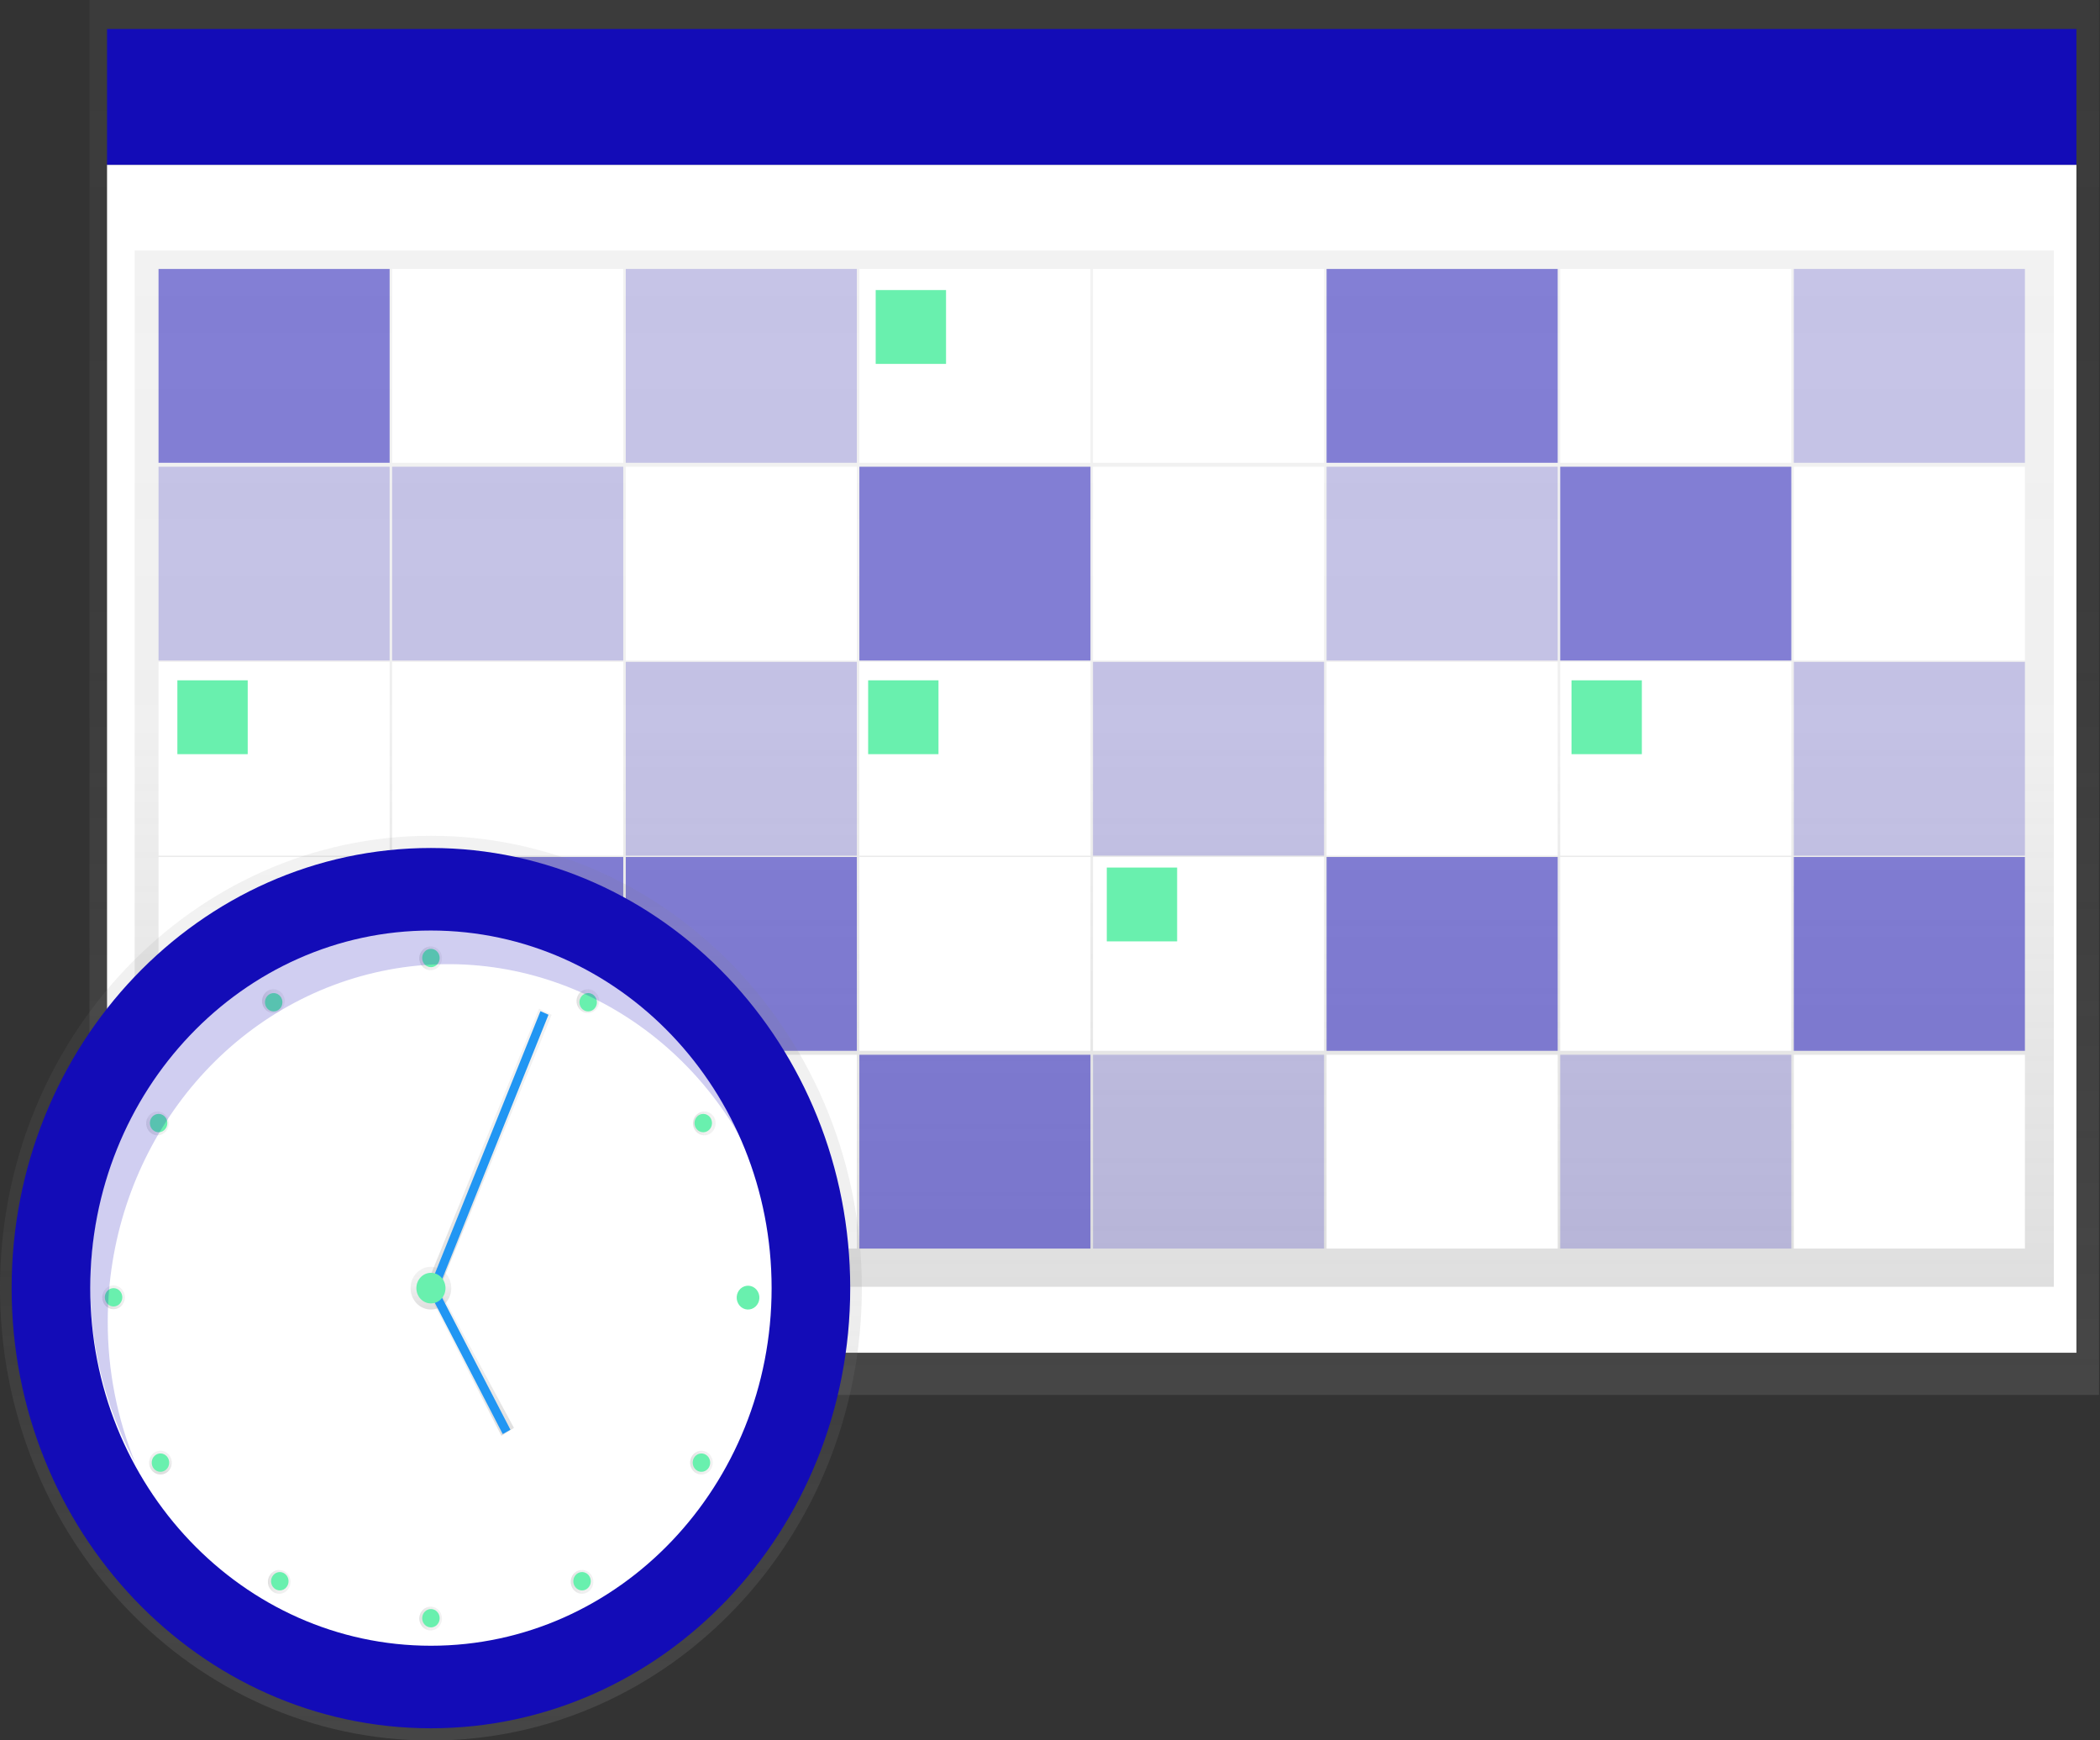 <?xml version="1.0" encoding="UTF-8"?>
<svg xmlns="http://www.w3.org/2000/svg" xmlns:xlink="http://www.w3.org/1999/xlink" width="350pt" height="290pt" viewBox="0 0 350 290" version="1.1">
<rect x="0" y="0" width="350" height="290" fill="#333333" stroke="none"/>
<defs>
<linearGradient id="linear0" gradientUnits="userSpaceOnUse" x1="435.61" y1="529" x2="435.61" y2="0" gradientTransform="matrix(0.419,0,0,0.439,0,0)">
<stop offset="0" style="stop-color:rgb(50.196%,50.196%,50.196%);stop-opacity:0.251;"/>
<stop offset="0.54" style="stop-color:rgb(50.196%,50.196%,50.196%);stop-opacity:0.122;"/>
<stop offset="1" style="stop-color:rgb(50.196%,50.196%,50.196%);stop-opacity:0.102;"/>
</linearGradient>
<linearGradient id="linear1" gradientUnits="userSpaceOnUse" x1="435.61" y1="488" x2="435.61" y2="95" gradientTransform="matrix(0.419,0,0,0.439,0,0)">
<stop offset="0" style="stop-color:rgb(50.196%,50.196%,50.196%);stop-opacity:0.251;"/>
<stop offset="0.54" style="stop-color:rgb(50.196%,50.196%,50.196%);stop-opacity:0.122;"/>
<stop offset="1" style="stop-color:rgb(50.196%,50.196%,50.196%);stop-opacity:0.102;"/>
</linearGradient>
<filter id="alpha" filterUnits="objectBoundingBox" x="0%" y="0%" width="100%" height="100%">
  <feColorMatrix type="matrix" in="SourceGraphic" values="0 0 0 0 1 0 0 0 0 1 0 0 0 0 1 0 0 0 1 0"/>
</filter>
<mask id="mask0">
  <g filter="url(#alpha)">
<rect x="0" y="0" width="350" height="290" style="fill:rgb(0%,0%,0%);fill-opacity:0.502;stroke:none;"/>
  </g>
</mask>
<clipPath id="clip1">
  <rect width="350" height="290"/>
</clipPath>
<g id="surface6" clip-path="url(#clip1)">
<path style=" stroke:none;fill-rule:nonzero;fill:rgb(7.451%,4.706%,71.765%);fill-opacity:1;" d="M 26.422 44.816 L 64.938 44.816 L 64.938 77.113 L 26.422 77.113 Z M 26.422 44.816 "/>
</g>
<mask id="mask1">
  <g filter="url(#alpha)">
<rect x="0" y="0" width="350" height="290" style="fill:rgb(0%,0%,0%);fill-opacity:0.2;stroke:none;"/>
  </g>
</mask>
<clipPath id="clip2">
  <rect width="350" height="290"/>
</clipPath>
<g id="surface9" clip-path="url(#clip2)">
<path style=" stroke:none;fill-rule:nonzero;fill:rgb(7.451%,4.706%,71.765%);fill-opacity:1;" d="M 104.293 44.816 L 142.809 44.816 L 142.809 77.113 L 104.293 77.113 Z M 104.293 44.816 "/>
</g>
<mask id="mask2">
  <g filter="url(#alpha)">
<rect x="0" y="0" width="350" height="290" style="fill:rgb(0%,0%,0%);fill-opacity:0.502;stroke:none;"/>
  </g>
</mask>
<clipPath id="clip3">
  <rect width="350" height="290"/>
</clipPath>
<g id="surface12" clip-path="url(#clip3)">
<path style=" stroke:none;fill-rule:nonzero;fill:rgb(7.451%,4.706%,71.765%);fill-opacity:1;" d="M 221.098 44.816 L 259.617 44.816 L 259.617 77.113 L 221.098 77.113 Z M 221.098 44.816 "/>
</g>
<mask id="mask3">
  <g filter="url(#alpha)">
<rect x="0" y="0" width="350" height="290" style="fill:rgb(0%,0%,0%);fill-opacity:0.2;stroke:none;"/>
  </g>
</mask>
<clipPath id="clip4">
  <rect width="350" height="290"/>
</clipPath>
<g id="surface15" clip-path="url(#clip4)">
<path style=" stroke:none;fill-rule:nonzero;fill:rgb(7.451%,4.706%,71.765%);fill-opacity:1;" d="M 298.969 44.816 L 337.484 44.816 L 337.484 77.113 L 298.969 77.113 Z M 298.969 44.816 "/>
</g>
<mask id="mask4">
  <g filter="url(#alpha)">
<rect x="0" y="0" width="350" height="290" style="fill:rgb(0%,0%,0%);fill-opacity:0.2;stroke:none;"/>
  </g>
</mask>
<clipPath id="clip5">
  <rect width="350" height="290"/>
</clipPath>
<g id="surface18" clip-path="url(#clip5)">
<path style=" stroke:none;fill-rule:nonzero;fill:rgb(7.451%,4.706%,71.765%);fill-opacity:1;" d="M 26.422 77.773 L 64.938 77.773 L 64.938 110.066 L 26.422 110.066 Z M 26.422 77.773 "/>
</g>
<mask id="mask5">
  <g filter="url(#alpha)">
<rect x="0" y="0" width="350" height="290" style="fill:rgb(0%,0%,0%);fill-opacity:0.2;stroke:none;"/>
  </g>
</mask>
<clipPath id="clip6">
  <rect width="350" height="290"/>
</clipPath>
<g id="surface21" clip-path="url(#clip6)">
<path style=" stroke:none;fill-rule:nonzero;fill:rgb(7.451%,4.706%,71.765%);fill-opacity:1;" d="M 65.355 77.773 L 103.875 77.773 L 103.875 110.066 L 65.355 110.066 Z M 65.355 77.773 "/>
</g>
<mask id="mask6">
  <g filter="url(#alpha)">
<rect x="0" y="0" width="350" height="290" style="fill:rgb(0%,0%,0%);fill-opacity:0.502;stroke:none;"/>
  </g>
</mask>
<clipPath id="clip7">
  <rect width="350" height="290"/>
</clipPath>
<g id="surface24" clip-path="url(#clip7)">
<path style=" stroke:none;fill-rule:nonzero;fill:rgb(7.451%,4.706%,71.765%);fill-opacity:1;" d="M 143.227 77.773 L 181.746 77.773 L 181.746 110.066 L 143.227 110.066 Z M 143.227 77.773 "/>
</g>
<mask id="mask7">
  <g filter="url(#alpha)">
<rect x="0" y="0" width="350" height="290" style="fill:rgb(0%,0%,0%);fill-opacity:0.2;stroke:none;"/>
  </g>
</mask>
<clipPath id="clip8">
  <rect width="350" height="290"/>
</clipPath>
<g id="surface27" clip-path="url(#clip8)">
<path style=" stroke:none;fill-rule:nonzero;fill:rgb(7.451%,4.706%,71.765%);fill-opacity:1;" d="M 221.098 77.773 L 259.617 77.773 L 259.617 110.066 L 221.098 110.066 Z M 221.098 77.773 "/>
</g>
<mask id="mask8">
  <g filter="url(#alpha)">
<rect x="0" y="0" width="350" height="290" style="fill:rgb(0%,0%,0%);fill-opacity:0.502;stroke:none;"/>
  </g>
</mask>
<clipPath id="clip9">
  <rect width="350" height="290"/>
</clipPath>
<g id="surface30" clip-path="url(#clip9)">
<path style=" stroke:none;fill-rule:nonzero;fill:rgb(7.451%,4.706%,71.765%);fill-opacity:1;" d="M 260.035 77.773 L 298.551 77.773 L 298.551 110.066 L 260.035 110.066 Z M 260.035 77.773 "/>
</g>
<mask id="mask9">
  <g filter="url(#alpha)">
<rect x="0" y="0" width="350" height="290" style="fill:rgb(0%,0%,0%);fill-opacity:0.2;stroke:none;"/>
  </g>
</mask>
<clipPath id="clip10">
  <rect width="350" height="290"/>
</clipPath>
<g id="surface33" clip-path="url(#clip10)">
<path style=" stroke:none;fill-rule:nonzero;fill:rgb(7.451%,4.706%,71.765%);fill-opacity:1;" d="M 104.293 110.289 L 142.809 110.289 L 142.809 142.582 L 104.293 142.582 Z M 104.293 110.289 "/>
</g>
<mask id="mask10">
  <g filter="url(#alpha)">
<rect x="0" y="0" width="350" height="290" style="fill:rgb(0%,0%,0%);fill-opacity:0.2;stroke:none;"/>
  </g>
</mask>
<clipPath id="clip11">
  <rect width="350" height="290"/>
</clipPath>
<g id="surface36" clip-path="url(#clip11)">
<path style=" stroke:none;fill-rule:nonzero;fill:rgb(7.451%,4.706%,71.765%);fill-opacity:1;" d="M 182.164 110.289 L 220.68 110.289 L 220.68 142.582 L 182.164 142.582 Z M 182.164 110.289 "/>
</g>
<mask id="mask11">
  <g filter="url(#alpha)">
<rect x="0" y="0" width="350" height="290" style="fill:rgb(0%,0%,0%);fill-opacity:0.2;stroke:none;"/>
  </g>
</mask>
<clipPath id="clip12">
  <rect width="350" height="290"/>
</clipPath>
<g id="surface39" clip-path="url(#clip12)">
<path style=" stroke:none;fill-rule:nonzero;fill:rgb(7.451%,4.706%,71.765%);fill-opacity:1;" d="M 298.969 110.289 L 337.484 110.289 L 337.484 142.582 L 298.969 142.582 Z M 298.969 110.289 "/>
</g>
<mask id="mask12">
  <g filter="url(#alpha)">
<rect x="0" y="0" width="350" height="290" style="fill:rgb(0%,0%,0%);fill-opacity:0.502;stroke:none;"/>
  </g>
</mask>
<clipPath id="clip13">
  <rect width="350" height="290"/>
</clipPath>
<g id="surface42" clip-path="url(#clip13)">
<path style=" stroke:none;fill-rule:nonzero;fill:rgb(7.451%,4.706%,71.765%);fill-opacity:1;" d="M 65.355 142.805 L 103.875 142.805 L 103.875 175.098 L 65.355 175.098 Z M 65.355 142.805 "/>
</g>
<mask id="mask13">
  <g filter="url(#alpha)">
<rect x="0" y="0" width="350" height="290" style="fill:rgb(0%,0%,0%);fill-opacity:0.502;stroke:none;"/>
  </g>
</mask>
<clipPath id="clip14">
  <rect width="350" height="290"/>
</clipPath>
<g id="surface45" clip-path="url(#clip14)">
<path style=" stroke:none;fill-rule:nonzero;fill:rgb(7.451%,4.706%,71.765%);fill-opacity:1;" d="M 104.293 142.805 L 142.809 142.805 L 142.809 175.098 L 104.293 175.098 Z M 104.293 142.805 "/>
</g>
<mask id="mask14">
  <g filter="url(#alpha)">
<rect x="0" y="0" width="350" height="290" style="fill:rgb(0%,0%,0%);fill-opacity:0.502;stroke:none;"/>
  </g>
</mask>
<clipPath id="clip15">
  <rect width="350" height="290"/>
</clipPath>
<g id="surface48" clip-path="url(#clip15)">
<path style=" stroke:none;fill-rule:nonzero;fill:rgb(7.451%,4.706%,71.765%);fill-opacity:1;" d="M 221.098 142.805 L 259.617 142.805 L 259.617 175.098 L 221.098 175.098 Z M 221.098 142.805 "/>
</g>
<mask id="mask15">
  <g filter="url(#alpha)">
<rect x="0" y="0" width="350" height="290" style="fill:rgb(0%,0%,0%);fill-opacity:0.502;stroke:none;"/>
  </g>
</mask>
<clipPath id="clip16">
  <rect width="350" height="290"/>
</clipPath>
<g id="surface51" clip-path="url(#clip16)">
<path style=" stroke:none;fill-rule:nonzero;fill:rgb(7.451%,4.706%,71.765%);fill-opacity:1;" d="M 298.969 142.805 L 337.484 142.805 L 337.484 175.098 L 298.969 175.098 Z M 298.969 142.805 "/>
</g>
<mask id="mask16">
  <g filter="url(#alpha)">
<rect x="0" y="0" width="350" height="290" style="fill:rgb(0%,0%,0%);fill-opacity:0.502;stroke:none;"/>
  </g>
</mask>
<clipPath id="clip17">
  <rect width="350" height="290"/>
</clipPath>
<g id="surface54" clip-path="url(#clip17)">
<path style=" stroke:none;fill-rule:nonzero;fill:rgb(7.451%,4.706%,71.765%);fill-opacity:1;" d="M 26.422 175.758 L 64.938 175.758 L 64.938 208.055 L 26.422 208.055 Z M 26.422 175.758 "/>
</g>
<mask id="mask17">
  <g filter="url(#alpha)">
<rect x="0" y="0" width="350" height="290" style="fill:rgb(0%,0%,0%);fill-opacity:0.2;stroke:none;"/>
  </g>
</mask>
<clipPath id="clip18">
  <rect width="350" height="290"/>
</clipPath>
<g id="surface57" clip-path="url(#clip18)">
<path style=" stroke:none;fill-rule:nonzero;fill:rgb(7.451%,4.706%,71.765%);fill-opacity:1;" d="M 65.355 175.758 L 103.875 175.758 L 103.875 208.055 L 65.355 208.055 Z M 65.355 175.758 "/>
</g>
<mask id="mask18">
  <g filter="url(#alpha)">
<rect x="0" y="0" width="350" height="290" style="fill:rgb(0%,0%,0%);fill-opacity:0.502;stroke:none;"/>
  </g>
</mask>
<clipPath id="clip19">
  <rect width="350" height="290"/>
</clipPath>
<g id="surface60" clip-path="url(#clip19)">
<path style=" stroke:none;fill-rule:nonzero;fill:rgb(7.451%,4.706%,71.765%);fill-opacity:1;" d="M 143.227 175.758 L 181.746 175.758 L 181.746 208.055 L 143.227 208.055 Z M 143.227 175.758 "/>
</g>
<mask id="mask19">
  <g filter="url(#alpha)">
<rect x="0" y="0" width="350" height="290" style="fill:rgb(0%,0%,0%);fill-opacity:0.2;stroke:none;"/>
  </g>
</mask>
<clipPath id="clip20">
  <rect width="350" height="290"/>
</clipPath>
<g id="surface63" clip-path="url(#clip20)">
<path style=" stroke:none;fill-rule:nonzero;fill:rgb(7.451%,4.706%,71.765%);fill-opacity:1;" d="M 182.164 175.758 L 220.68 175.758 L 220.68 208.055 L 182.164 208.055 Z M 182.164 175.758 "/>
</g>
<mask id="mask20">
  <g filter="url(#alpha)">
<rect x="0" y="0" width="350" height="290" style="fill:rgb(0%,0%,0%);fill-opacity:0.2;stroke:none;"/>
  </g>
</mask>
<clipPath id="clip21">
  <rect width="350" height="290"/>
</clipPath>
<g id="surface66" clip-path="url(#clip21)">
<path style=" stroke:none;fill-rule:nonzero;fill:rgb(7.451%,4.706%,71.765%);fill-opacity:1;" d="M 260.035 175.758 L 298.551 175.758 L 298.551 208.055 L 260.035 208.055 Z M 260.035 175.758 "/>
</g>
<linearGradient id="linear2" gradientUnits="userSpaceOnUse" x1="171.55" y1="660.05" x2="171.55" y2="316.95" gradientTransform="matrix(0.419,0,0,0.439,0,0)">
<stop offset="0" style="stop-color:rgb(50.196%,50.196%,50.196%);stop-opacity:0.251;"/>
<stop offset="0.54" style="stop-color:rgb(50.196%,50.196%,50.196%);stop-opacity:0.122;"/>
<stop offset="1" style="stop-color:rgb(50.196%,50.196%,50.196%);stop-opacity:0.102;"/>
</linearGradient>
<linearGradient id="linear3" gradientUnits="userSpaceOnUse" x1="171.55" y1="496.61" x2="171.55" y2="480.38" gradientTransform="matrix(0.419,0,0,0.439,0,0)">
<stop offset="0" style="stop-color:rgb(50.196%,50.196%,50.196%);stop-opacity:0.251;"/>
<stop offset="0.54" style="stop-color:rgb(50.196%,50.196%,50.196%);stop-opacity:0.122;"/>
<stop offset="1" style="stop-color:rgb(50.196%,50.196%,50.196%);stop-opacity:0.102;"/>
</linearGradient>
<linearGradient id="linear4" gradientUnits="userSpaceOnUse" x1="194.61" y1="489.5" x2="194.61" y2="382.5" gradientTransform="matrix(0.419,0,0,0.439,0,0)">
<stop offset="0" style="stop-color:rgb(50.196%,50.196%,50.196%);stop-opacity:0.251;"/>
<stop offset="0.54" style="stop-color:rgb(50.196%,50.196%,50.196%);stop-opacity:0.122;"/>
<stop offset="1" style="stop-color:rgb(50.196%,50.196%,50.196%);stop-opacity:0.102;"/>
</linearGradient>
<linearGradient id="linear5" gradientUnits="userSpaceOnUse" x1="187.61" y1="544.5" x2="187.61" y2="488.5" gradientTransform="matrix(0.419,0,0,0.439,0,0)">
<stop offset="0" style="stop-color:rgb(50.196%,50.196%,50.196%);stop-opacity:0.251;"/>
<stop offset="0.54" style="stop-color:rgb(50.196%,50.196%,50.196%);stop-opacity:0.122;"/>
<stop offset="1" style="stop-color:rgb(50.196%,50.196%,50.196%);stop-opacity:0.102;"/>
</linearGradient>
<linearGradient id="linear6" gradientUnits="userSpaceOnUse" x1="509.54" y1="778.88" x2="509.54" y2="769.85" gradientTransform="matrix(0.209,0.381,-0.363,0.22,200.357,-176.829)">
<stop offset="0" style="stop-color:rgb(50.196%,50.196%,50.196%);stop-opacity:0.251;"/>
<stop offset="0.54" style="stop-color:rgb(50.196%,50.196%,50.196%);stop-opacity:0.122;"/>
<stop offset="1" style="stop-color:rgb(50.196%,50.196%,50.196%);stop-opacity:0.102;"/>
</linearGradient>
<linearGradient id="linear7" gradientUnits="userSpaceOnUse" x1="246.07" y1="679.17" x2="246.07" y2="670.14" gradientTransform="matrix(0.419,-0,0,0.439,-76.278,-52.721)">
<stop offset="0" style="stop-color:rgb(50.196%,50.196%,50.196%);stop-opacity:0.251;"/>
<stop offset="0.54" style="stop-color:rgb(50.196%,50.196%,50.196%);stop-opacity:0.122;"/>
<stop offset="1" style="stop-color:rgb(50.196%,50.196%,50.196%);stop-opacity:0.102;"/>
</linearGradient>
<linearGradient id="linear8" gradientUnits="userSpaceOnUse" x1="364.44" y1="766.03" x2="364.44" y2="756.99" gradientTransform="matrix(0.363,0.22,-0.209,0.381,46.195,-153.669)">
<stop offset="0" style="stop-color:rgb(50.196%,50.196%,50.196%);stop-opacity:0.251;"/>
<stop offset="0.54" style="stop-color:rgb(50.196%,50.196%,50.196%);stop-opacity:0.122;"/>
<stop offset="1" style="stop-color:rgb(50.196%,50.196%,50.196%);stop-opacity:0.102;"/>
</linearGradient>
<linearGradient id="linear9" gradientUnits="userSpaceOnUse" x1="643.63" y1="719.48" x2="643.63" y2="710.44" gradientTransform="matrix(0,0.439,-0.419,0,344.894,-115.991)">
<stop offset="0" style="stop-color:rgb(50.196%,50.196%,50.196%);stop-opacity:0.251;"/>
<stop offset="0.54" style="stop-color:rgb(50.196%,50.196%,50.196%);stop-opacity:0.122;"/>
<stop offset="1" style="stop-color:rgb(50.196%,50.196%,50.196%);stop-opacity:0.102;"/>
</linearGradient>
<linearGradient id="linear10" gradientUnits="userSpaceOnUse" x1="627.41" y1="656.89" x2="627.41" y2="647.85" gradientTransform="matrix(0,0.439,-0.419,0,344.894,-115.991)">
<stop offset="0" style="stop-color:rgb(50.196%,50.196%,50.196%);stop-opacity:0.251;"/>
<stop offset="0.54" style="stop-color:rgb(50.196%,50.196%,50.196%);stop-opacity:0.122;"/>
<stop offset="1" style="stop-color:rgb(50.196%,50.196%,50.196%);stop-opacity:0.102;"/>
</linearGradient>
<linearGradient id="linear11" gradientUnits="userSpaceOnUse" x1="643.63" y1="594.29" x2="643.63" y2="585.26" gradientTransform="matrix(0,0.439,-0.419,0,344.893,-115.986)">
<stop offset="0" style="stop-color:rgb(50.196%,50.196%,50.196%);stop-opacity:0.251;"/>
<stop offset="0.54" style="stop-color:rgb(50.196%,50.196%,50.196%);stop-opacity:0.122;"/>
<stop offset="1" style="stop-color:rgb(50.196%,50.196%,50.196%);stop-opacity:0.102;"/>
</linearGradient>
<linearGradient id="linear12" gradientUnits="userSpaceOnUse" x1="690" y1="547.93" x2="690" y2="538.89" gradientTransform="matrix(0,0.439,-0.419,0,344.896,-115.989)">
<stop offset="0" style="stop-color:rgb(50.196%,50.196%,50.196%);stop-opacity:0.251;"/>
<stop offset="0.54" style="stop-color:rgb(50.196%,50.196%,50.196%);stop-opacity:0.122;"/>
<stop offset="1" style="stop-color:rgb(50.196%,50.196%,50.196%);stop-opacity:0.102;"/>
</linearGradient>
<linearGradient id="linear13" gradientUnits="userSpaceOnUse" x1="818.66" y1="549.09" x2="818.66" y2="540.05" gradientTransform="matrix(0,0.439,-0.419,0,344.895,-115.989)">
<stop offset="0" style="stop-color:rgb(50.196%,50.196%,50.196%);stop-opacity:0.251;"/>
<stop offset="0.54" style="stop-color:rgb(50.196%,50.196%,50.196%);stop-opacity:0.122;"/>
<stop offset="1" style="stop-color:rgb(50.196%,50.196%,50.196%);stop-opacity:0.102;"/>
</linearGradient>
<linearGradient id="linear14" gradientUnits="userSpaceOnUse" x1="863.87" y1="596.61" x2="863.87" y2="587.58" gradientTransform="matrix(0,0.439,-0.419,0,344.893,-115.992)">
<stop offset="0" style="stop-color:rgb(50.196%,50.196%,50.196%);stop-opacity:0.251;"/>
<stop offset="0.54" style="stop-color:rgb(50.196%,50.196%,50.196%);stop-opacity:0.122;"/>
<stop offset="1" style="stop-color:rgb(50.196%,50.196%,50.196%);stop-opacity:0.102;"/>
</linearGradient>
<linearGradient id="linear15" gradientUnits="userSpaceOnUse" x1="877.78" y1="656.89" x2="877.78" y2="647.85" gradientTransform="matrix(0,0.439,-0.419,0,344.893,-115.99)">
<stop offset="0" style="stop-color:rgb(50.196%,50.196%,50.196%);stop-opacity:0.251;"/>
<stop offset="0.54" style="stop-color:rgb(50.196%,50.196%,50.196%);stop-opacity:0.122;"/>
<stop offset="1" style="stop-color:rgb(50.196%,50.196%,50.196%);stop-opacity:0.102;"/>
</linearGradient>
<linearGradient id="linear16" gradientUnits="userSpaceOnUse" x1="863.87" y1="717.16" x2="863.87" y2="708.13" gradientTransform="matrix(0,0.439,-0.419,0,344.894,-115.988)">
<stop offset="0" style="stop-color:rgb(50.196%,50.196%,50.196%);stop-opacity:0.251;"/>
<stop offset="0.54" style="stop-color:rgb(50.196%,50.196%,50.196%);stop-opacity:0.122;"/>
<stop offset="1" style="stop-color:rgb(50.196%,50.196%,50.196%);stop-opacity:0.102;"/>
</linearGradient>
<mask id="mask21">
  <g filter="url(#alpha)">
<rect x="0" y="0" width="350" height="290" style="fill:rgb(0%,0%,0%);fill-opacity:0.2;stroke:none;"/>
  </g>
</mask>
<clipPath id="clip22">
  <rect width="350" height="290"/>
</clipPath>
<g id="surface69" clip-path="url(#clip22)">
<path style=" stroke:none;fill-rule:nonzero;fill:rgb(7.451%,4.706%,71.765%);fill-opacity:1;" d="M 17.957 220.246 C 17.965 193.246 35.266 169.625 60.125 162.672 C 84.984 155.723 111.188 167.18 123.996 190.598 C 115.668 170.297 97.32 156.496 76.328 154.75 C 55.332 153 35.141 163.59 23.871 182.258 C 12.598 200.93 12.094 224.609 22.562 243.789 C 19.516 236.352 17.945 228.34 17.957 220.246 Z M 17.957 220.246 "/>
</g>
</defs>
<g id="surface1">
<path style=" stroke:none;fill-rule:nonzero;fill:url(#linear0);" d="M 14.91 0 L 349.836 0 L 349.836 232.438 L 14.91 232.438 Z M 14.91 0 "/>
<path style=" stroke:none;fill-rule:nonzero;fill:rgb(100%,100%,100%);fill-opacity:1;" d="M 17.84 27.461 L 346.07 27.461 L 346.07 225.41 L 17.84 225.41 Z M 17.84 27.461 "/>
<path style=" stroke:none;fill-rule:nonzero;fill:rgb(7.451%,4.706%,71.765%);fill-opacity:1;" d="M 17.84 4.832 L 346.07 4.832 L 346.07 27.461 L 17.84 27.461 Z M 17.84 4.832 "/>
<path style=" stroke:none;fill-rule:nonzero;fill:url(#linear1);" d="M 22.445 41.742 L 342.301 41.742 L 342.301 214.426 L 22.445 214.426 Z M 22.445 41.742 "/>
<use xlink:href="#surface6" mask="url(#mask0)"/>
<path style=" stroke:none;fill-rule:nonzero;fill:rgb(100%,100%,100%);fill-opacity:1;" d="M 65.355 44.816 L 103.875 44.816 L 103.875 77.113 L 65.355 77.113 Z M 65.355 44.816 "/>
<use xlink:href="#surface9" mask="url(#mask1)"/>
<path style=" stroke:none;fill-rule:nonzero;fill:rgb(100%,100%,100%);fill-opacity:1;" d="M 143.227 44.816 L 181.746 44.816 L 181.746 77.113 L 143.227 77.113 Z M 143.227 44.816 "/>
<path style=" stroke:none;fill-rule:nonzero;fill:rgb(100%,100%,100%);fill-opacity:1;" d="M 182.164 44.816 L 220.68 44.816 L 220.68 77.113 L 182.164 77.113 Z M 182.164 44.816 "/>
<use xlink:href="#surface12" mask="url(#mask2)"/>
<path style=" stroke:none;fill-rule:nonzero;fill:rgb(100%,100%,100%);fill-opacity:1;" d="M 260.035 44.816 L 298.551 44.816 L 298.551 77.113 L 260.035 77.113 Z M 260.035 44.816 "/>
<use xlink:href="#surface15" mask="url(#mask3)"/>
<use xlink:href="#surface18" mask="url(#mask4)"/>
<use xlink:href="#surface21" mask="url(#mask5)"/>
<path style=" stroke:none;fill-rule:nonzero;fill:rgb(100%,100%,100%);fill-opacity:1;" d="M 104.293 77.773 L 142.809 77.773 L 142.809 110.066 L 104.293 110.066 Z M 104.293 77.773 "/>
<use xlink:href="#surface24" mask="url(#mask6)"/>
<path style=" stroke:none;fill-rule:nonzero;fill:rgb(100%,100%,100%);fill-opacity:1;" d="M 182.164 77.773 L 220.68 77.773 L 220.68 110.066 L 182.164 110.066 Z M 182.164 77.773 "/>
<use xlink:href="#surface27" mask="url(#mask7)"/>
<use xlink:href="#surface30" mask="url(#mask8)"/>
<path style=" stroke:none;fill-rule:nonzero;fill:rgb(100%,100%,100%);fill-opacity:1;" d="M 298.969 77.773 L 337.484 77.773 L 337.484 110.066 L 298.969 110.066 Z M 298.969 77.773 "/>
<path style=" stroke:none;fill-rule:nonzero;fill:rgb(100%,100%,100%);fill-opacity:1;" d="M 26.422 110.289 L 64.938 110.289 L 64.938 142.582 L 26.422 142.582 Z M 26.422 110.289 "/>
<path style=" stroke:none;fill-rule:nonzero;fill:rgb(100%,100%,100%);fill-opacity:1;" d="M 65.355 110.289 L 103.875 110.289 L 103.875 142.582 L 65.355 142.582 Z M 65.355 110.289 "/>
<use xlink:href="#surface33" mask="url(#mask9)"/>
<path style=" stroke:none;fill-rule:nonzero;fill:rgb(100%,100%,100%);fill-opacity:1;" d="M 143.227 110.289 L 181.746 110.289 L 181.746 142.582 L 143.227 142.582 Z M 143.227 110.289 "/>
<use xlink:href="#surface36" mask="url(#mask10)"/>
<path style=" stroke:none;fill-rule:nonzero;fill:rgb(100%,100%,100%);fill-opacity:1;" d="M 221.098 110.289 L 259.617 110.289 L 259.617 142.582 L 221.098 142.582 Z M 221.098 110.289 "/>
<path style=" stroke:none;fill-rule:nonzero;fill:rgb(100%,100%,100%);fill-opacity:1;" d="M 260.035 110.289 L 298.551 110.289 L 298.551 142.582 L 260.035 142.582 Z M 260.035 110.289 "/>
<use xlink:href="#surface39" mask="url(#mask11)"/>
<path style=" stroke:none;fill-rule:nonzero;fill:rgb(100%,100%,100%);fill-opacity:1;" d="M 26.422 142.805 L 64.938 142.805 L 64.938 175.098 L 26.422 175.098 Z M 26.422 142.805 "/>
<use xlink:href="#surface42" mask="url(#mask12)"/>
<use xlink:href="#surface45" mask="url(#mask13)"/>
<path style=" stroke:none;fill-rule:nonzero;fill:rgb(100%,100%,100%);fill-opacity:1;" d="M 143.227 142.805 L 181.746 142.805 L 181.746 175.098 L 143.227 175.098 Z M 143.227 142.805 "/>
<path style=" stroke:none;fill-rule:nonzero;fill:rgb(100%,100%,100%);fill-opacity:1;" d="M 182.164 142.805 L 220.68 142.805 L 220.68 175.098 L 182.164 175.098 Z M 182.164 142.805 "/>
<use xlink:href="#surface48" mask="url(#mask14)"/>
<path style=" stroke:none;fill-rule:nonzero;fill:rgb(100%,100%,100%);fill-opacity:1;" d="M 260.035 142.805 L 298.551 142.805 L 298.551 175.098 L 260.035 175.098 Z M 260.035 142.805 "/>
<use xlink:href="#surface51" mask="url(#mask15)"/>
<use xlink:href="#surface54" mask="url(#mask16)"/>
<use xlink:href="#surface57" mask="url(#mask17)"/>
<path style=" stroke:none;fill-rule:nonzero;fill:rgb(100%,100%,100%);fill-opacity:1;" d="M 104.293 175.758 L 142.809 175.758 L 142.809 208.055 L 104.293 208.055 Z M 104.293 175.758 "/>
<use xlink:href="#surface60" mask="url(#mask18)"/>
<use xlink:href="#surface63" mask="url(#mask19)"/>
<path style=" stroke:none;fill-rule:nonzero;fill:rgb(100%,100%,100%);fill-opacity:1;" d="M 221.098 175.758 L 259.617 175.758 L 259.617 208.055 L 221.098 208.055 Z M 221.098 175.758 "/>
<use xlink:href="#surface66" mask="url(#mask20)"/>
<path style=" stroke:none;fill-rule:nonzero;fill:rgb(100%,100%,100%);fill-opacity:1;" d="M 298.969 175.758 L 337.484 175.758 L 337.484 208.055 L 298.969 208.055 Z M 298.969 175.758 "/>
<path style=" stroke:none;fill-rule:nonzero;fill:rgb(41.176%,94.118%,68.235%);fill-opacity:1;" d="M 29.562 113.363 L 41.285 113.363 L 41.285 125.668 L 29.562 125.668 Z M 29.562 113.363 "/>
<path style=" stroke:none;fill-rule:nonzero;fill:rgb(41.176%,94.118%,68.235%);fill-opacity:1;" d="M 145.949 48.332 L 157.672 48.332 L 157.672 60.637 L 145.949 60.637 Z M 145.949 48.332 "/>
<path style=" stroke:none;fill-rule:nonzero;fill:rgb(41.176%,94.118%,68.235%);fill-opacity:1;" d="M 144.691 113.363 L 156.414 113.363 L 156.414 125.668 L 144.691 125.668 Z M 144.691 113.363 "/>
<path style=" stroke:none;fill-rule:nonzero;fill:rgb(41.176%,94.118%,68.235%);fill-opacity:1;" d="M 184.465 144.562 L 196.188 144.562 L 196.188 156.863 L 184.465 156.863 Z M 184.465 144.562 "/>
<path style=" stroke:none;fill-rule:nonzero;fill:rgb(41.176%,94.118%,68.235%);fill-opacity:1;" d="M 261.918 113.363 L 273.641 113.363 L 273.641 125.668 L 261.918 125.668 Z M 261.918 113.363 "/>
<path style=" stroke:none;fill-rule:nonzero;fill:url(#linear2);" d="M 143.641 214.645 C 143.641 256.273 111.488 290.023 71.82 290.023 C 32.156 290.023 0 256.273 0 214.645 C 0 173.016 32.156 139.266 71.82 139.266 C 111.488 139.266 143.641 173.016 143.641 214.645 Z M 143.641 214.645 "/>
<path style=" stroke:none;fill-rule:nonzero;fill:rgb(7.451%,4.706%,71.765%);fill-opacity:1;" d="M 141.703 214.645 C 141.703 255.152 110.418 287.988 71.82 287.988 C 33.227 287.988 1.938 255.152 1.938 214.645 C 1.938 174.137 33.227 141.301 71.82 141.301 C 110.418 141.301 141.703 174.137 141.703 214.645 Z M 141.703 214.645 "/>
<path style=" stroke:none;fill-rule:nonzero;fill:rgb(100%,100%,100%);fill-opacity:1;" d="M 128.602 214.645 C 128.602 247.555 103.18 274.234 71.82 274.234 C 40.465 274.234 15.043 247.555 15.043 214.645 C 15.043 181.734 40.465 155.055 71.82 155.055 C 103.18 155.055 128.602 181.734 128.602 214.645 Z M 128.602 214.645 "/>
<path style=" stroke:none;fill-rule:nonzero;fill:url(#linear3);" d="M 75.215 214.645 C 75.215 216.613 73.695 218.207 71.82 218.207 C 69.945 218.207 68.426 216.613 68.426 214.645 C 68.426 212.676 69.945 211.082 71.82 211.082 C 73.695 211.082 75.215 212.676 75.215 214.645 Z M 75.215 214.645 "/>
<path style=" stroke:none;fill-rule:nonzero;fill:rgb(7.451%,4.706%,71.765%);fill-opacity:1;" d="M 90.75 168.805 L 72.309 214.645 "/>
<path style=" stroke:none;fill-rule:nonzero;fill:url(#linear4);" d="M 73.102 215.082 L 71.008 214.344 L 89.848 168.066 L 91.941 169.102 Z M 73.102 215.082 "/>
<path style=" stroke:none;fill-rule:nonzero;fill:rgb(12.941%,58.824%,95.294%);fill-opacity:1;" d="M 71.633 214.332 L 90.074 168.492 L 91.414 169.09 L 72.973 214.926 Z M 71.633 214.332 "/>
<path style=" stroke:none;fill-rule:nonzero;fill:rgb(7.451%,4.706%,71.765%);fill-opacity:1;" d="M 72.309 215.152 L 84.441 238.582 "/>
<path style=" stroke:none;fill-rule:nonzero;fill:url(#linear5);" d="M 83.57 239.25 L 71.426 215.523 L 73.102 214.645 L 85.66 237.934 Z M 83.57 239.25 "/>
<path style=" stroke:none;fill-rule:nonzero;fill:rgb(12.941%,58.824%,95.294%);fill-opacity:1;" d="M 71.66 215.531 L 72.941 214.805 L 85.07 238.234 L 83.793 238.965 Z M 71.66 215.531 "/>
<path style=" stroke:none;fill-rule:nonzero;fill:rgb(7.451%,4.706%,71.765%);fill-opacity:1;" d="M 126.176 216.172 C 126.176 217.016 125.523 217.703 124.719 217.703 C 123.914 217.703 123.262 217.016 123.262 216.172 C 123.262 215.328 123.914 214.645 124.719 214.645 C 125.523 214.645 126.176 215.328 126.176 216.172 Z M 126.176 216.172 "/>
<path style=" stroke:none;fill-rule:nonzero;fill:url(#linear6);" d="M 27.203 185.469 C 28.109 186.02 28.418 187.23 27.895 188.184 C 27.375 189.133 26.215 189.457 25.312 188.91 C 24.406 188.359 24.094 187.145 24.617 186.195 C 25.141 185.246 26.297 184.922 27.203 185.469 Z M 27.203 185.469 "/>
<path style=" stroke:none;fill-rule:nonzero;fill:url(#linear7);" d="M 28.379 242.73 C 28.902 243.68 28.594 244.895 27.688 245.441 C 26.781 245.992 25.625 245.664 25.102 244.715 C 24.578 243.766 24.891 242.551 25.793 242.004 C 26.699 241.453 27.855 241.777 28.379 242.73 Z M 28.379 242.73 "/>
<path style=" stroke:none;fill-rule:nonzero;fill:url(#linear8);" d="M 20.82 216.172 C 20.82 217.27 19.973 218.16 18.926 218.16 C 17.883 218.16 17.035 217.27 17.035 216.172 C 17.035 215.074 17.883 214.188 18.926 214.188 C 19.973 214.188 20.82 215.074 20.82 216.172 Z M 20.82 216.172 "/>
<path style=" stroke:none;fill-rule:nonzero;fill:url(#linear9);" d="M 47.207 165.824 C 47.73 166.773 47.418 167.988 46.516 168.535 C 45.609 169.086 44.453 168.762 43.93 167.809 C 43.406 166.859 43.719 165.645 44.621 165.098 C 45.527 164.547 46.684 164.875 47.207 165.824 Z M 47.207 165.824 "/>
<path style=" stroke:none;fill-rule:nonzero;fill:url(#linear10);" d="M 73.414 158.695 C 73.934 159.645 73.625 160.859 72.719 161.41 C 71.816 161.957 70.656 161.633 70.137 160.684 C 69.613 159.73 69.922 158.516 70.828 157.969 C 71.734 157.422 72.891 157.746 73.414 158.695 Z M 73.414 158.695 "/>
<path style=" stroke:none;fill-rule:nonzero;fill:url(#linear11);" d="M 99.617 165.824 C 100.141 166.777 99.832 167.992 98.926 168.539 C 98.02 169.086 96.863 168.762 96.34 167.812 C 95.816 166.863 96.129 165.648 97.035 165.098 C 97.938 164.551 99.094 164.875 99.617 165.824 Z M 99.617 165.824 "/>
<path style=" stroke:none;fill-rule:nonzero;fill:url(#linear12);" d="M 119.027 186.199 C 119.551 187.148 119.242 188.363 118.336 188.914 C 117.43 189.461 116.273 189.137 115.75 188.188 C 115.23 187.234 115.539 186.02 116.445 185.473 C 117.348 184.926 118.508 185.25 119.027 186.199 Z M 119.027 186.199 "/>
<path style=" stroke:none;fill-rule:nonzero;fill:url(#linear13);" d="M 118.547 242.734 C 119.066 243.684 118.758 244.898 117.852 245.445 C 116.949 245.996 115.789 245.668 115.27 244.719 C 114.746 243.77 115.055 242.555 115.961 242.008 C 116.867 241.457 118.023 241.785 118.547 242.734 Z M 118.547 242.734 "/>
<path style=" stroke:none;fill-rule:nonzero;fill:url(#linear14);" d="M 98.648 262.594 C 99.168 263.547 98.859 264.762 97.953 265.309 C 97.051 265.855 95.891 265.531 95.371 264.582 C 94.848 263.633 95.156 262.418 96.062 261.867 C 96.969 261.32 98.125 261.645 98.648 262.594 Z M 98.648 262.594 "/>
<path style=" stroke:none;fill-rule:nonzero;fill:url(#linear15);" d="M 73.41 268.711 C 73.934 269.66 73.625 270.875 72.719 271.422 C 71.812 271.973 70.656 271.645 70.133 270.695 C 69.609 269.746 69.922 268.531 70.824 267.984 C 71.73 267.434 72.887 267.762 73.41 268.711 Z M 73.41 268.711 "/>
<path style=" stroke:none;fill-rule:nonzero;fill:url(#linear16);" d="M 48.18 262.598 C 48.699 263.547 48.391 264.762 47.484 265.309 C 46.582 265.859 45.422 265.535 44.898 264.582 C 44.379 263.633 44.688 262.418 45.594 261.871 C 46.5 261.32 47.656 261.648 48.18 262.598 Z M 48.18 262.598 "/>
<path style=" stroke:none;fill-rule:nonzero;fill:rgb(41.176%,94.118%,68.235%);fill-opacity:1;" d="M 73.277 159.637 C 73.277 160.48 72.625 161.164 71.82 161.164 C 71.016 161.164 70.363 160.48 70.363 159.637 C 70.363 158.793 71.016 158.105 71.82 158.105 C 72.625 158.105 73.277 158.793 73.277 159.637 Z M 73.277 159.637 "/>
<path style=" stroke:none;fill-rule:nonzero;fill:rgb(41.176%,94.118%,68.235%);fill-opacity:1;" d="M 98.754 165.68 C 99.453 166.102 99.691 167.039 99.289 167.77 C 98.887 168.5 97.996 168.75 97.297 168.328 C 96.602 167.906 96.363 166.973 96.766 166.238 C 97.168 165.508 98.059 165.258 98.754 165.68 Z M 98.754 165.68 "/>
<path style=" stroke:none;fill-rule:nonzero;fill:rgb(41.176%,94.118%,68.235%);fill-opacity:1;" d="M 118.473 186.375 C 118.875 187.105 118.633 188.043 117.938 188.465 C 117.242 188.887 116.352 188.637 115.949 187.906 C 115.547 187.172 115.785 186.238 116.48 185.816 C 117.176 185.395 118.07 185.645 118.473 186.375 Z M 118.473 186.375 "/>
<path style=" stroke:none;fill-rule:nonzero;fill:rgb(41.176%,94.118%,68.235%);fill-opacity:1;" d="M 117.633 242.398 C 118.332 242.82 118.57 243.758 118.168 244.488 C 117.766 245.219 116.875 245.469 116.176 245.047 C 115.48 244.625 115.242 243.691 115.645 242.957 C 116.047 242.227 116.938 241.977 117.633 242.398 Z M 117.633 242.398 "/>
<path style=" stroke:none;fill-rule:nonzero;fill:rgb(41.176%,94.118%,68.235%);fill-opacity:1;" d="M 98.27 262.719 C 98.672 263.449 98.434 264.387 97.738 264.809 C 97.039 265.23 96.148 264.98 95.746 264.25 C 95.344 263.516 95.582 262.582 96.281 262.16 C 96.977 261.738 97.867 261.988 98.27 262.719 Z M 98.27 262.719 "/>
<path style=" stroke:none;fill-rule:nonzero;fill:rgb(41.176%,94.118%,68.235%);fill-opacity:1;" d="M 46.875 166.246 C 47.277 166.977 47.039 167.91 46.344 168.332 C 45.645 168.754 44.754 168.504 44.352 167.773 C 43.949 167.043 44.188 166.105 44.887 165.684 C 45.582 165.262 46.473 165.512 46.875 166.246 Z M 46.875 166.246 "/>
<path style=" stroke:none;fill-rule:nonzero;fill:rgb(41.176%,94.118%,68.235%);fill-opacity:1;" d="M 27.164 185.816 C 27.859 186.238 28.098 187.176 27.695 187.906 C 27.293 188.637 26.402 188.887 25.707 188.465 C 25.008 188.043 24.77 187.109 25.172 186.375 C 25.574 185.645 26.465 185.395 27.164 185.816 Z M 27.164 185.816 "/>
<path style=" stroke:none;fill-rule:nonzero;fill:rgb(41.176%,94.118%,68.235%);fill-opacity:1;" d="M 126.312 215.23 C 126.836 216.184 126.523 217.398 125.617 217.945 C 124.715 218.492 123.555 218.168 123.035 217.219 C 122.512 216.27 122.82 215.055 123.727 214.504 C 124.633 213.957 125.789 214.281 126.312 215.23 Z M 126.312 215.23 "/>
<path style=" stroke:none;fill-rule:nonzero;fill:rgb(41.176%,94.118%,68.235%);fill-opacity:1;" d="M 28.004 242.957 C 28.406 243.688 28.168 244.625 27.469 245.047 C 26.773 245.469 25.883 245.219 25.48 244.488 C 25.078 243.754 25.316 242.82 26.012 242.398 C 26.711 241.977 27.602 242.227 28.004 242.957 Z M 28.004 242.957 "/>
<path style=" stroke:none;fill-rule:nonzero;fill:rgb(41.176%,94.118%,68.235%);fill-opacity:1;" d="M 47.363 262.16 C 48.059 262.582 48.297 263.52 47.895 264.25 C 47.492 264.98 46.602 265.23 45.906 264.809 C 45.207 264.387 44.969 263.453 45.371 262.723 C 45.773 261.988 46.664 261.738 47.363 262.16 Z M 47.363 262.16 "/>
<path style=" stroke:none;fill-rule:nonzero;fill:rgb(41.176%,94.118%,68.235%);fill-opacity:1;" d="M 20.383 216.172 C 20.383 217.016 19.73 217.703 18.926 217.703 C 18.121 217.703 17.469 217.016 17.469 216.172 C 17.469 215.328 18.121 214.645 18.926 214.645 C 19.73 214.645 20.383 215.328 20.383 216.172 Z M 20.383 216.172 "/>
<path style=" stroke:none;fill-rule:nonzero;fill:rgb(41.176%,94.118%,68.235%);fill-opacity:1;" d="M 73.277 269.648 C 73.277 270.492 72.625 271.176 71.82 271.176 C 71.016 271.176 70.363 270.492 70.363 269.648 C 70.363 268.805 71.016 268.117 71.82 268.117 C 72.625 268.117 73.277 268.805 73.277 269.648 Z M 73.277 269.648 "/>
<use xlink:href="#surface69" mask="url(#mask21)"/>
<path style=" stroke:none;fill-rule:nonzero;fill:rgb(41.176%,94.118%,68.235%);fill-opacity:1;" d="M 74.25 214.645 C 74.25 216.051 73.164 217.191 71.82 217.191 C 70.48 217.191 69.395 216.051 69.395 214.645 C 69.395 213.238 70.48 212.094 71.82 212.094 C 73.164 212.094 74.25 213.238 74.25 214.645 Z M 74.25 214.645 "/>
</g>
</svg>
